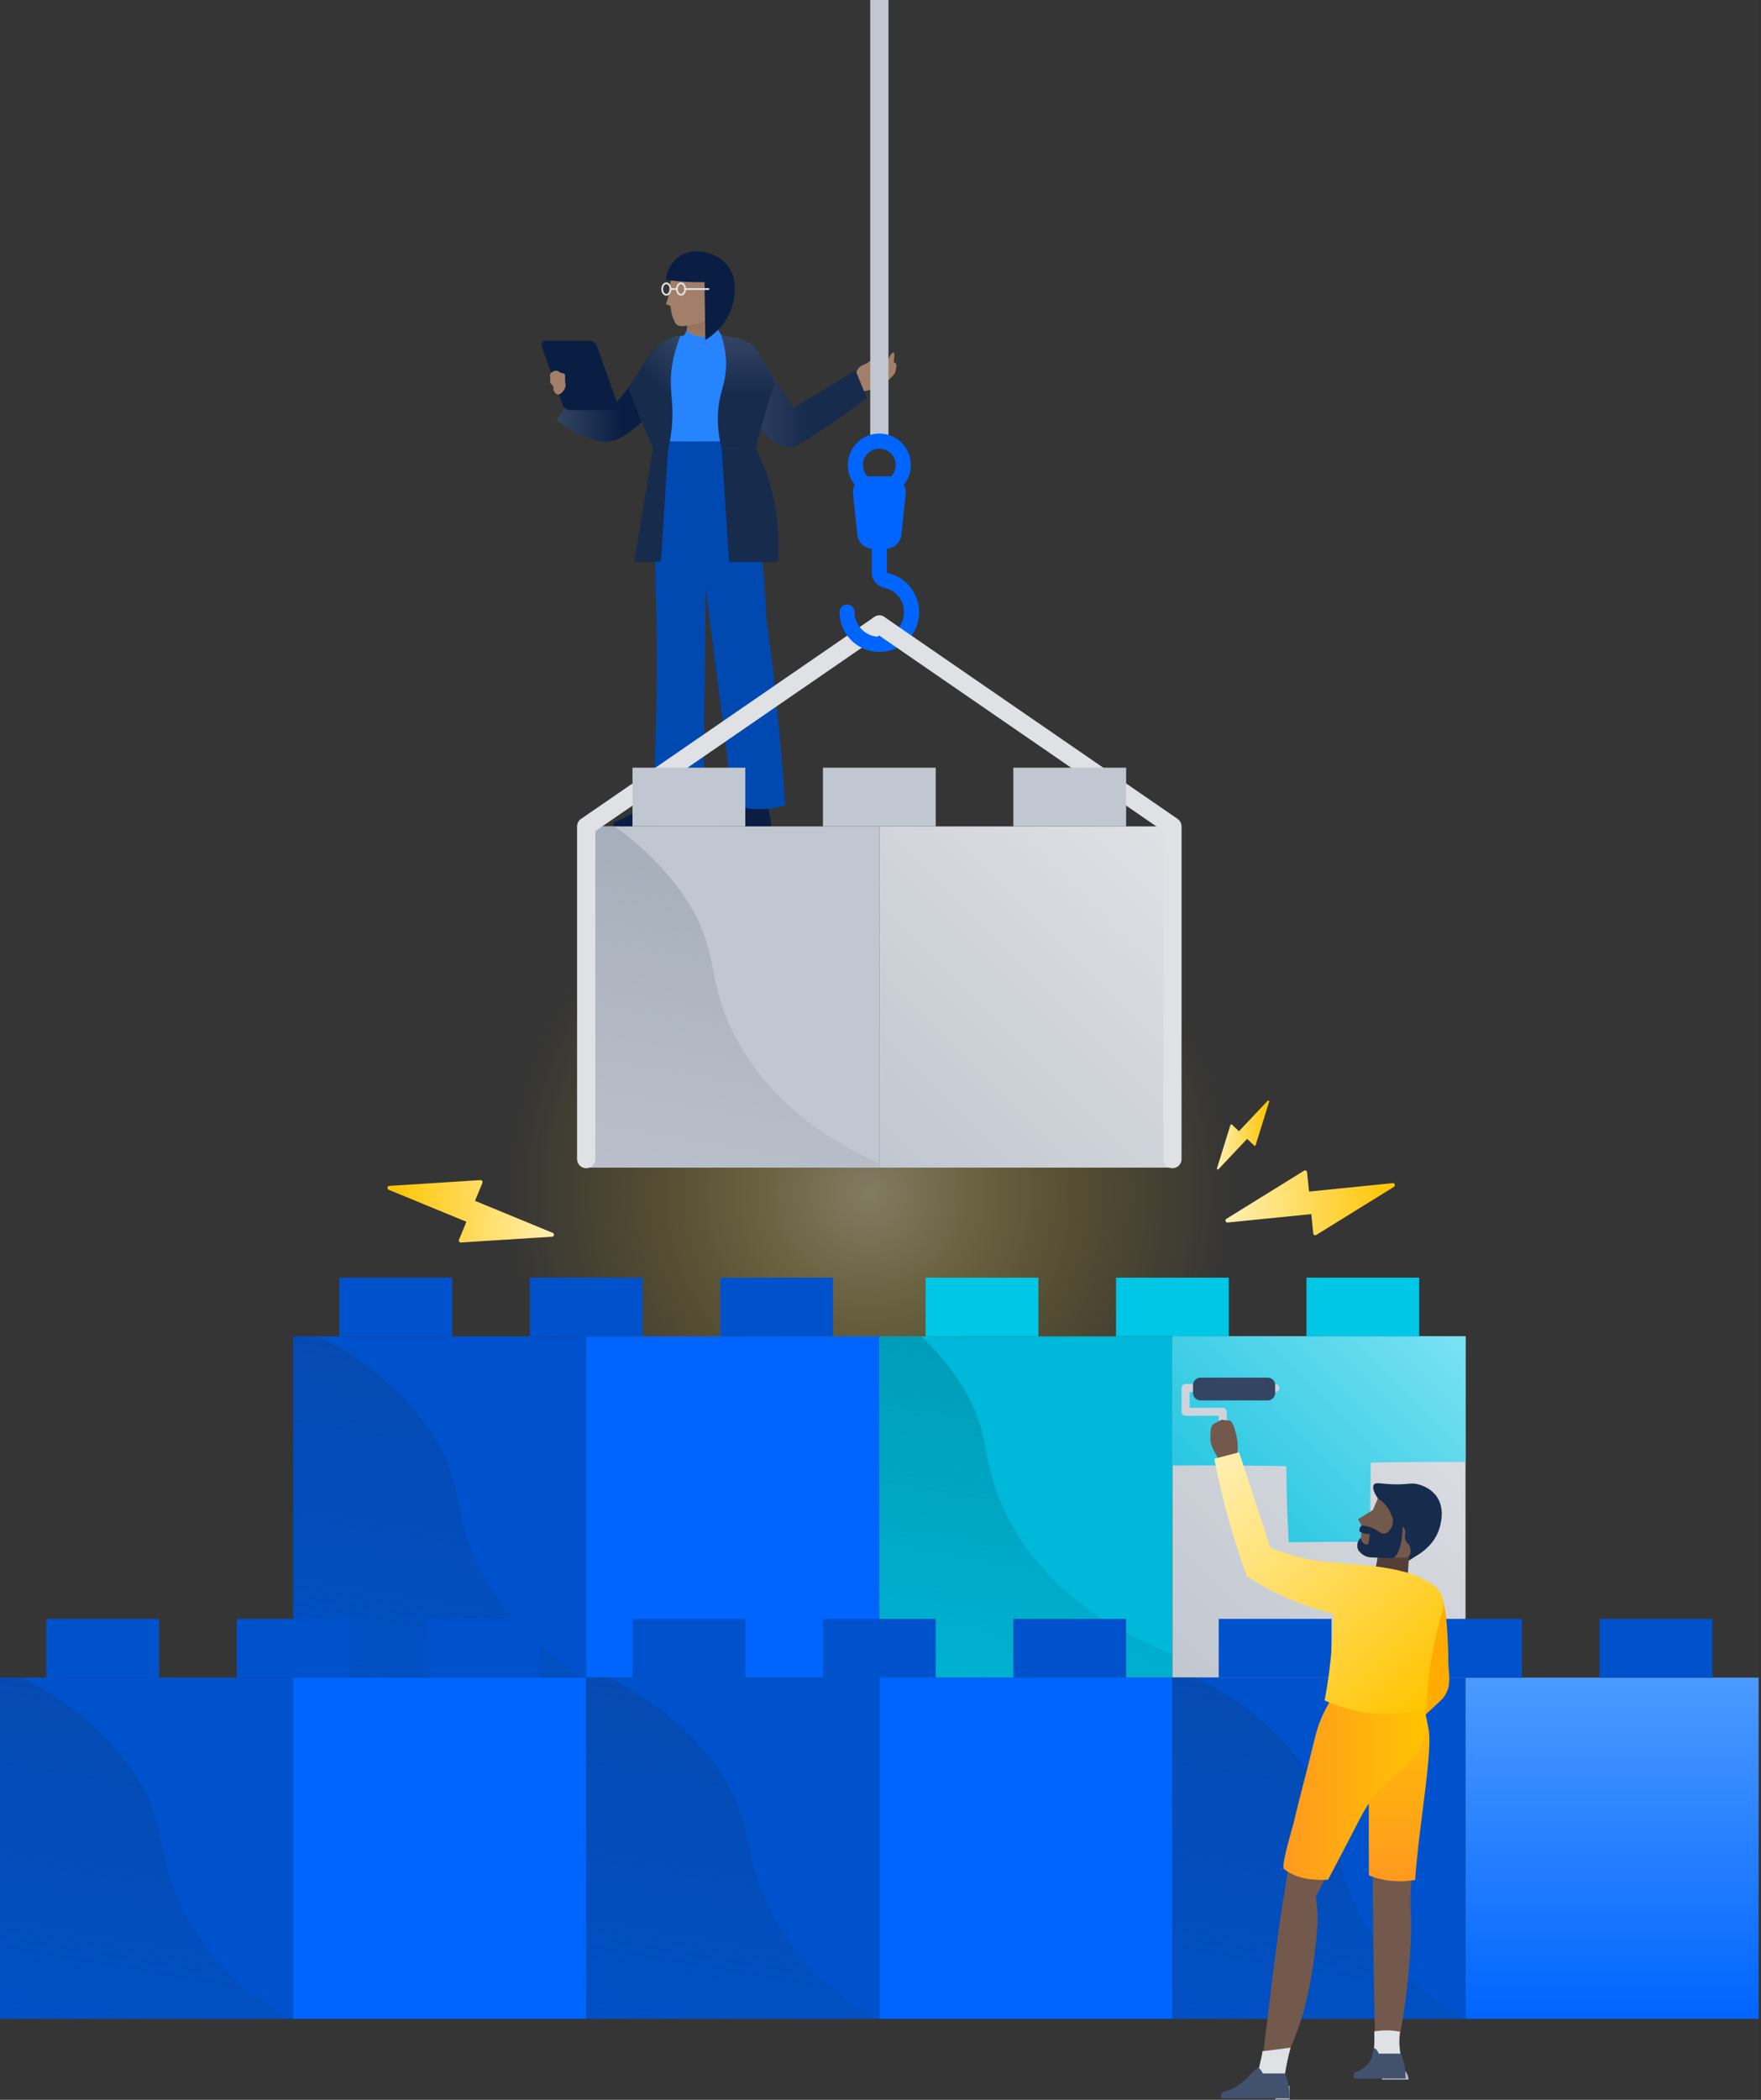 <svg width="469" height="559" viewBox="0 0 469 559" fill="none" xmlns="http://www.w3.org/2000/svg">
<rect x="0" y="0" width="469" height="559" fill="#333333" stroke="none"/>
<g clip-path="url(#clip0)">
<rect width="468.37" height="558.91" fill="white" fill-opacity="0.01"/>
<path d="M229.69 103.77C228.75 103.8 228.07 102.29 227.88 101.29C227.81 100.93 227.6 99.43 228.57 98.14C229.45 96.97 230.3 97.31 231.86 96C233.38 94.71 233.75 93.38 234.18 93.5C234.55 93.6 234.59 94.67 234.37 95.57C233.96 97.25 232.86 97.33 232.16 99.08C231.6 100.48 232.1 100.93 231.33 102.26C231.06 102.71 230.45 103.74 229.69 103.77Z" fill="#A17F68"/>
<path d="M229.52 97.75C229.52 97.75 235.17 97.03 236.19 95.94C237.21 94.84 237.34 93.76 237.95 93.88C238.56 94 237.87 96.14 238.11 96.45C238.36 96.76 238.84 96.62 238.74 97.3C238.64 97.98 238.65 98.79 238.23 99.5C237.81 100.21 235.11 102.76 233.8 103.16C232.5 103.56 229.84 104.53 228.5 104.02C227.15 103.51 228.81 98.74 228.81 98.74L229.52 97.75Z" fill="#A17F68"/>
<path d="M201.23 92.91C202.16 94.36 203.08 95.81 204.02 97.27C206.47 101.08 208.91 104.86 211.36 108.61C216.85 105.27 222.35 101.93 227.84 98.59C228.85 101.06 229.86 103.52 230.87 105.99C228.21 108.05 224.27 110.96 219.26 114.19C214.26 117.41 211.91 119.65 208.87 119.02C207.21 118.68 206.18 117.72 204.34 115.98C202.47 114.21 199.76 111.17 197.53 106.4C198.77 101.9 200 97.4 201.23 92.91Z" fill="url(#paint0_linear)"/>
<path d="M205.17 149.6H168.89L173.89 119.43H199.17L205.17 149.6Z" fill="#172B4D"/>
<path d="M192.42 89.78C192.22 90.06 190.28 92.74 186.78 92.82C183.48 92.89 181.47 90.6 181.21 90.3C181.47 90.11 181.84 89.8 182.18 89.34C182.18 89.34 182.47 88.95 182.69 88.46C183.05 87.65 183.16 85.94 182.72 83.84C185.7 83.65 188.68 83.46 191.66 83.27C191.56 84.09 191.43 85.23 191.29 86.67C191.21 87.46 191.16 88.09 191.5 88.76C191.76 89.27 192.14 89.59 192.42 89.78Z" fill="url(#paint1_linear)"/>
<path d="M186.89 223.28C187.03 222.76 187.18 222.23 187.32 221.71C189.21 220.91 191.46 219.78 193.83 218.15C195.85 216.77 197.49 215.34 198.79 214.06C200.68 214.2 202.57 214.33 204.46 214.47C204.74 215.56 205 216.8 205.19 218.16C205.38 219.5 205.46 220.73 205.49 221.84C204.33 221.85 203.17 221.86 202.01 221.87C201.69 221.65 201.37 221.43 201.05 221.21C200.82 221.47 200.58 221.74 200.35 222C197.93 222.63 194.99 223.17 191.61 223.32C189.91 223.41 188.33 223.38 186.89 223.28Z" fill="#091E42"/>
<path d="M163.06 220.4C163.27 219.88 163.47 219.36 163.68 218.84C165.21 218.26 167.03 217.43 168.94 216.22C171.61 214.54 173.59 212.69 174.96 211.18C176.77 211.45 178.58 211.73 180.39 212C180.75 212.89 181.11 214 181.35 215.28C181.68 216.99 181.71 218.49 181.65 219.66C180.51 219.77 179.38 219.89 178.24 220C177.9 219.62 177.56 219.25 177.22 218.87C176.81 219.22 176.4 219.56 175.98 219.91C174.9 220.06 173.83 220.2 172.75 220.35C171.47 220.35 170.19 220.34 168.9 220.35C166.95 220.36 165 220.38 163.06 220.4Z" fill="#091E42"/>
<path d="M181.59 89.39C179.97 89.66 177.68 90.29 175.54 91.91C173.24 93.65 172.18 95.75 171.62 96.76C170.02 99.64 167.34 103.69 162.63 108.91C159.89 106.55 157.15 104.19 154.41 101.84C152.38 105.17 150.34 108.5 148.31 111.84C150.99 114.16 153.55 115.4 155.24 116.07C157.58 117 159.77 117.86 162.48 117.46C163.44 117.32 165.19 117.03 168.9 114.05C171.02 112.34 173.8 109.9 176.79 106.6C178.38 100.87 179.99 95.13 181.59 89.39Z" fill="url(#paint2_linear)"/>
<path d="M177.08 117.53C176.81 119.25 176.42 121.85 176.03 125.03C173.96 142.08 174.53 154.95 174.72 160.55C175.09 171.18 175.16 187.29 173.96 211.84C174.73 211.87 175.53 211.89 176.33 211.89C180.35 211.89 184.05 211.49 187.37 210.86C187.56 192.72 187.75 174.58 187.94 156.44C190.39 175.74 192.84 195.05 195.29 214.35C196.9 214.85 199.18 215.37 201.96 215.41C204.98 215.45 207.45 214.91 209.13 214.4C208.45 204.07 207.52 193.4 206.31 182.42C205.62 176.18 204.86 170.06 204.04 164.07C203.89 159.81 203.64 156.32 203.45 153.94C202.86 146.76 201.95 136.16 198.57 123.41C197.86 120.73 197.2 118.57 196.79 117.27C190.29 117.4 183.59 117.39 177.08 117.53Z" fill="#0049B0"/>
<path d="M191.24 87.78C190.99 88.05 189.43 89.68 186.92 89.67C184.62 89.66 183.15 88.28 182.86 87.99C182.64 88.44 182.42 88.89 182.2 89.33C183.16 91.15 185.02 92.31 187.05 92.36C189.18 92.41 191.18 91.24 192.18 89.33C191.86 88.82 191.55 88.3 191.24 87.78Z" fill="#2684FF"/>
<path d="M178.62 90.15C180.07 89.56 181.36 89.39 182.19 89.34C182.36 89.65 183.59 91.83 186.12 92.29C188.41 92.7 190.82 91.53 192.11 89.34C192.83 89.43 194.73 90.26 196.22 90.47C196.84 90.56 197.46 90.67 198.05 90.89C198.05 90.89 200.02 91.43 201.54 93.35C203.19 95.45 202.91 99.66 200.27 103.35C198.98 107.32 196.7 109.29 195.41 113.26C195.94 114.65 196.47 116.04 197 117.43C193.29 117.48 189.55 117.52 185.78 117.53C182.86 117.54 179.96 117.54 177.08 117.53C176.39 113.04 176.23 112.44 175.24 110.86C175.24 110.86 173.76 108.36 173.07 105.5C172.97 105.08 172.91 104.61 172.9 104.03C172.84 100.84 174.38 100.55 174.69 95.87C174.78 94.46 174.72 93.33 175.54 92.2C176.35 91.08 177.59 90.57 178.62 90.15Z" fill="#2684FF"/>
<path d="M163.49 109.21H151.94C150.99 109.21 150.15 108.62 149.83 107.72L144.26 92.21C144 91.48 144.54 90.71 145.32 90.71H156.87C157.82 90.71 158.66 91.3 158.98 92.2L164.55 107.71C164.81 108.44 164.27 109.21 163.49 109.21Z" fill="#091E42"/>
<path d="M150.62 102.77C150.44 103.92 149.35 105.17 148.49 105C148 104.91 147.59 104.36 147.45 103.9C147.31 103.43 147.51 103.28 147.32 102.84C147.09 102.33 146.72 102.37 146.56 101.87C146.47 101.61 146.56 101.56 146.56 100.93C146.56 100.1 146.4 100.06 146.48 99.76C146.68 99.05 147.77 98.51 148.49 98.74C148.74 98.82 148.7 98.92 149.12 99.12C149.8 99.45 150.09 99.29 150.34 99.55C150.57 99.79 150.5 100.1 150.49 100.85C150.48 102.19 150.71 102.18 150.62 102.77Z" fill="#A17F68"/>
<path d="M201.35 119.43C201.79 120.29 202.2 121.17 202.61 122.09C206.86 131.75 207.72 141.39 207.23 149.6C202.87 149.6 198.52 149.6 194.16 149.6L192.21 119.43C195.25 119.43 198.3 119.43 201.35 119.43Z" fill="#172B4D"/>
<path d="M190.3 84.41C191.01 84.03 191.58 83.67 191.96 83.42C192.51 82.93 193.95 81.52 194.39 79.21C194.62 77.97 194.48 76.92 194.33 76.25L194.15 75.38C193.59 72.64 191.67 70.37 189.05 69.37L188.86 69.3C188.1 69.01 187.31 68.84 186.5 68.78C186.24 68.76 185.21 68.7 184.09 68.97C182.64 69.32 180 70.53 179.04 72.92C178.8 73.52 178.61 74.9 178.23 77.66C178.2 77.88 178.13 78.41 177.95 79.11C177.75 79.9 177.52 80.53 177.35 80.94C177.76 81.12 178.17 81.3 178.58 81.48C178.68 83.04 179.06 84.22 179.38 84.99C179.68 85.72 179.86 86.13 180.28 86.46C180.77 86.84 181.47 87.01 183.84 86.55C185.63 86.22 187.72 85.8 190.3 84.41Z" fill="#A17F68"/>
<path d="M177.3 74.5C178.7 74.7 180.19 74.86 181.76 74.97C183.86 75.12 185.83 75.16 187.64 75.12C187.71 80.26 187.77 85.39 187.84 90.53C189.02 89.8 194.12 86.46 195.34 80.22C195.63 78.75 196.54 74.12 193.68 70.56C192.2 68.72 190.37 67.98 189.69 67.71C188.77 67.35 184.24 65.73 180.6 68.5C177.83 70.61 177.38 73.81 177.3 74.5Z" fill="#091E42"/>
<path d="M177.46 78.48C178.068 78.48 178.56 77.795 178.56 76.95C178.56 76.105 178.068 75.42 177.46 75.42C176.852 75.42 176.36 76.105 176.36 76.95C176.36 77.795 176.852 78.48 177.46 78.48Z" stroke="#DFE1E5" stroke-width="0.477" stroke-miterlimit="10"/>
<path d="M181.37 78.48C181.978 78.48 182.47 77.795 182.47 76.95C182.47 76.105 181.978 75.42 181.37 75.42C180.762 75.42 180.27 76.105 180.27 76.95C180.27 77.795 180.762 78.48 181.37 78.48Z" stroke="#DFE1E5" stroke-width="0.477" stroke-miterlimit="10"/>
<path d="M178.56 76.95H180.27" stroke="#DFE1E5" stroke-width="0.477" stroke-miterlimit="10"/>
<path d="M182.48 76.95H188.69" stroke="#DFE1E5" stroke-width="0.477" stroke-miterlimit="10" stroke-linecap="round"/>
<path d="M171.83 96.1C170.72 98.05 169.29 100.34 167.27 103.34C169.48 108.7 171.68 114.07 173.89 119.43C174.34 119.52 174.81 119.61 175.3 119.68C176.22 119.82 177.09 119.89 177.89 119.93C178.28 118.3 178.77 115.88 178.99 112.91C179.34 108.13 178.71 105.59 178.66 102.22C178.61 99.14 179.04 94.79 181.21 89.44C180.84 89.51 180.46 89.6 180.06 89.7C179.62 89.82 179.14 89.96 178.62 90.14C177.65 90.44 176.9 90.81 176.5 91.02C176.5 91.02 176.37 91.09 176.2 91.18C174.86 91.96 172 95.87 171.83 96.1Z" fill="url(#paint3_linear)"/>
<path d="M206.35 102.22C205.07 105.37 201.47 117.42 201.35 119.43C199.51 119.43 194.05 119.43 192.21 119.43C190.78 113.8 191.07 109.48 191.65 106.49C192.27 103.32 193.29 101.24 193.37 97.39C193.44 94.01 192.74 91.22 192.11 89.34C192.85 89.42 193.62 89.54 194.42 89.65C195.43 89.79 196.5 89.96 197.02 90.14C198.84 90.85 200.13 91.67 200.41 91.85C201.54 92.63 205.64 100.06 206.35 102.22Z" fill="url(#paint4_linear)"/>
<path d="M170.34 149.6C172.23 149.57 174.13 149.54 176.02 149.5C176.64 139.64 177.89 119.93 177.89 119.93L175.3 119.68C175.3 119.68 172.03 139.4 170.34 149.6Z" fill="#172B4D"/>
<path opacity="0.38" d="M231.33 414.23C284.637 414.23 327.85 371.016 327.85 317.71C327.85 264.403 284.637 221.19 231.33 221.19C178.024 221.19 134.81 264.403 134.81 317.71C134.81 371.016 178.024 414.23 231.33 414.23Z" fill="url(#paint5_radial)"/>
<path d="M156.12 355.76H78.06V446.6H156.12V355.76Z" fill="#0052CC"/>
<path opacity="0.7" d="M128.73 419.35C119.85 403.09 124.6 395.76 114.58 380.96C107.56 370.6 96.37 361.13 84.77 355.77H78.07V446.61H156.01C146.21 440.85 135.92 432.51 128.73 419.35Z" fill="url(#paint6_linear)"/>
<path d="M234.18 355.76H156.12V446.6H234.18V355.76Z" fill="#0065FF"/>
<path d="M312.25 355.76H234.19V446.6H312.25V355.76Z" fill="#00B8D9"/>
<path opacity="0.7" d="M312.25 440.5C299.64 435 280.53 426.22 269.18 405.45C260.3 389.19 265.05 381.86 255.03 367.06C252.35 363.1 249.06 359.28 245.37 355.77H234.18V446.61H312.24V440.5H312.25Z" fill="url(#paint7_linear)"/>
<path d="M390.31 355.76H312.25V446.6H390.31V355.76Z" fill="url(#paint8_linear)"/>
<path d="M342.58 390.39C342.6 397.12 342.86 403.84 343.21 410.56C348.13 410.48 356.69 410.45 364.83 410.45C364.88 403.45 365.04 396.44 365.05 389.44C365.05 389.24 378.05 389.16 390.3 389.18V355.75H312.24V390.13C325.68 390.09 342.58 390.16 342.58 390.39Z" fill="url(#paint9_linear)"/>
<path d="M234.18 220H156.12V310.84H234.18V220Z" fill="#C1C7D0"/>
<path d="M234.19 309.71C221.96 304.05 206.24 295.06 196.37 277C187.49 260.74 192.24 253.41 182.22 238.61C177.53 231.69 170.98 225.17 163.69 220H156.12V310.84H234.18V309.71H234.19Z" fill="url(#paint10_linear)"/>
<path d="M312.25 220H234.19V310.84H312.25V220Z" fill="url(#paint11_linear)"/>
<path d="M120.43 340.13H90.39V355.76H120.43V340.13Z" fill="#0052CC"/>
<path d="M171.15 340.13H141.11V355.76H171.15V340.13Z" fill="#0052CC"/>
<path d="M221.86 340.13H191.82V355.76H221.86V340.13Z" fill="#0052CC"/>
<path d="M78.06 446.6H0V537.44H78.06V446.6Z" fill="#0052CC"/>
<path opacity="0.7" d="M49.71 510.19C40.83 493.93 45.58 486.6 35.56 471.8C28.54 461.44 17.35 451.97 5.75 446.61H0V537.45H76.99C67.2 531.69 56.9 523.35 49.71 510.19Z" fill="url(#paint12_linear)"/>
<path d="M156.12 446.6H78.06V537.44H156.12V446.6Z" fill="#0065FF"/>
<path d="M42.37 430.97H12.33V446.6H42.37V430.97Z" fill="#0052CC"/>
<path d="M93.08 430.97H63.04V446.6H93.08V430.97Z" fill="#0052CC"/>
<path d="M143.8 430.97H113.76V446.6H143.8V430.97Z" fill="#0052CC"/>
<path d="M276.56 340.13H246.52V355.76H276.56V340.13Z" fill="#00C7E5"/>
<path d="M327.27 340.13H297.23V355.76H327.27V340.13Z" fill="#00C7E5"/>
<path d="M377.98 340.13H347.94V355.76H377.98V340.13Z" fill="#00C7E5"/>
<path d="M234.18 446.6H156.12V537.44H234.18V446.6Z" fill="#0052CC"/>
<path opacity="0.7" d="M205.99 510.19C197.11 493.93 201.86 486.6 191.84 471.8C184.82 461.44 173.63 451.97 162.03 446.61H156.13V537.45H233.27C223.48 531.69 213.18 523.35 205.99 510.19Z" fill="url(#paint13_linear)"/>
<path d="M312.25 446.6H234.19V537.44H312.25V446.6Z" fill="#0065FF"/>
<path d="M390.31 446.6H312.25V537.44H390.31V446.6Z" fill="#0052CC"/>
<path opacity="0.7" d="M362.51 510.19C353.63 493.93 358.38 486.6 348.36 471.8C341.34 461.44 330.15 451.97 318.55 446.61H312.26V537.45H389.8C380 531.69 369.7 523.35 362.51 510.19Z" fill="url(#paint14_linear)"/>
<path d="M468.37 446.6H390.31V537.44H468.37V446.6Z" fill="url(#paint15_linear)"/>
<path d="M198.49 430.97H168.45V446.6H198.49V430.97Z" fill="#0052CC"/>
<path d="M249.21 430.97H219.17V446.6H249.21V430.97Z" fill="#0052CC"/>
<path d="M299.92 430.97H269.88V446.6H299.92V430.97Z" fill="#0052CC"/>
<path d="M354.62 430.97H324.58V446.6H354.62V430.97Z" fill="#0052CC"/>
<path d="M405.33 430.97H375.29V446.6H405.33V430.97Z" fill="#0052CC"/>
<path d="M456.05 430.97H426.01V446.6H456.05V430.97Z" fill="#0052CC"/>
<path d="M249.21 204.37H219.17V220H249.21V204.37Z" fill="#C1C7D0"/>
<path d="M350.56 328.76L371.23 315.96C371.71 315.66 371.46 314.92 370.9 314.97L348.63 317.21L348.11 312.06C348.07 311.67 347.63 311.45 347.3 311.66L326.63 324.46C326.15 324.76 326.4 325.5 326.96 325.45L349.23 323.21L349.75 328.36C349.79 328.75 350.22 328.96 350.56 328.76Z" fill="url(#paint16_linear)"/>
<path d="M334.41 304.86L338.01 293.28C338.08 293.04 337.79 292.87 337.61 293.05L329.97 301.15L328.09 299.37C327.96 299.25 327.76 299.31 327.7 299.47L324.1 311.05C324.03 311.29 324.32 311.46 324.5 311.28L332.14 303.18L334.02 304.96C334.15 305.08 334.36 305.03 334.41 304.86Z" fill="url(#paint17_linear)"/>
<path d="M127.95 314.16L103.69 315.7C103.12 315.74 103 316.51 103.52 316.73L124.21 325.25L122.24 330.03C122.09 330.4 122.37 330.79 122.77 330.77L147.03 329.23C147.6 329.19 147.72 328.42 147.2 328.2L126.51 319.68L128.48 314.9C128.62 314.53 128.34 314.14 127.95 314.16Z" fill="url(#paint18_linear)"/>
<path d="M234.19 117.42V0" stroke="url(#paint19_linear)" stroke-width="4.854" stroke-miterlimit="10"/>
<path d="M234.19 166.27L156.12 220V308.56" stroke="#DFE1E5" stroke-width="4.854" stroke-miterlimit="10" stroke-linecap="round" stroke-linejoin="round"/>
<path d="M225.59 162.93C225.59 168.24 230.41 172.43 235.91 171.36C239.26 170.71 241.96 168.01 242.61 164.66C243.56 159.79 240.39 155.46 235.97 154.53C234.93 154.31 234.18 153.4 234.18 152.34V145.15" stroke="#0065FF" stroke-width="4.021" stroke-miterlimit="10" stroke-linecap="round" stroke-linejoin="round"/>
<path d="M234.19 130.18C237.714 130.18 240.57 127.324 240.57 123.8C240.57 120.276 237.714 117.42 234.19 117.42C230.666 117.42 227.81 120.276 227.81 123.8C227.81 127.324 230.666 130.18 234.19 130.18Z" stroke="#0065FF" stroke-width="4.021" stroke-miterlimit="10" stroke-linecap="round" stroke-linejoin="round"/>
<path d="M235.88 146.1H232.5C230.35 146.1 228.54 144.47 228.32 142.33L227.19 131.45C226.93 128.97 228.88 126.81 231.37 126.81H237.02C239.51 126.81 241.46 128.97 241.2 131.45L240.07 142.33C239.83 144.47 238.03 146.1 235.88 146.1Z" fill="#0065FF"/>
<path d="M198.49 204.37H168.45V220H198.49V204.37Z" fill="#C1C7D0"/>
<path d="M312.25 308.56V220L234.19 166.27" stroke="#DFE1E5" stroke-width="4.854" stroke-miterlimit="10" stroke-linecap="round" stroke-linejoin="round"/>
<path d="M299.92 204.37H269.88V220H299.92V204.37Z" fill="#C1C7D0"/>
<path d="M325.66 384.85V375.83H315.75V369.51H339.7" stroke="#CFD4DB" stroke-width="2.131" stroke-miterlimit="10" stroke-linecap="round" stroke-linejoin="round"/>
<path d="M337.64 372.81H319.7C318.61 372.81 317.73 371.93 317.73 370.84V368.72C317.73 367.63 318.61 366.75 319.7 366.75H337.64C338.73 366.75 339.61 367.63 339.61 368.72V370.84C339.61 371.93 338.73 372.81 337.64 372.81Z" fill="#344563"/>
<path d="M325.26 389.78C326.21 390.03 327.39 389.81 328.25 389.17C331.29 386.91 328.54 378.11 327.59 378.22C327.44 378.24 325.49 377.95 325.33 377.97C325.16 377.99 323.21 379.07 323.08 379.19C322.34 379.87 322.41 381.27 322.35 382.51C322.3 383.68 322.56 384.83 323.12 385.86L325.26 389.78Z" fill="#72594B"/>
<path d="M383.89 424.57C384.02 424.98 384.2 425.61 384.39 426.38C384.95 428.61 385.3 430.9 385.6 437.25C385.85 442.59 385.6 440.98 385.79 443.68C385.99 446.56 386.28 448.5 385.22 450.64C384.82 451.44 384.35 452.03 384.02 452.4L365.54 469.66C363.95 468.59 362.36 467.53 360.77 466.46C366.73 459.95 372.68 453.45 378.64 446.95L375.65 424.51L379.95 423.37L383.89 424.57Z" fill="#FFAB00"/>
<path d="M377.94 454C377.78 453.33 377.57 452.57 377.27 451.77C376.92 450.82 376.52 450 376.14 449.31C375.68 449.45 374.93 449.67 373.99 449.85C373.18 450.01 372.56 450.07 372.23 450.12C370.33 450.39 366.71 450.83 356.94 451.57C356.47 452.15 355.81 453.03 355.1 454.15C352.55 458.18 351.62 461.87 351.23 463.46C344.61 490.7 344.13 491.62 344.13 491.62C343.21 496.86 342.32 502.16 341.46 507.55C339.77 518.19 337.47 538.35 336.21 548.54C336.46 549.27 336.9 549.89 337.45 550.37C337.45 550.37 338.32 551.11 339.4 551.26C341.91 551.61 346.29 538.4 346.29 538.4C349.9 527.52 350.89 513.17 350.91 511.67C350.95 508.84 350.69 506.49 350.44 504.86C353.3 499.44 356.16 493.98 359.01 488.5C361.23 484.23 363.43 479.98 365.62 475.73C365.56 485.94 365.57 496.26 365.65 506.69C365.75 519.42 365.95 531.97 366.25 544.36C366.5 544.57 366.9 544.85 367.46 545C367.69 545.06 368.37 545.21 369.65 544.77C371.88 544 372.62 542.98 372.62 542.98C373.63 537.7 374.93 529.63 375.57 519.69C376.28 508.63 375.25 509.42 375.87 500.48C376.81 486.9 380.41 467.58 379.46 461.3C379.32 460.26 378.46 456.28 377.94 454Z" fill="#72594B"/>
<path d="M366.96 398.91C366.23 397.79 365.29 396.09 365.9 395.24C366.43 394.5 367.72 395.02 370.84 395.13C375.33 395.3 375.82 394.53 378.1 395.26C378.79 395.48 381.08 396.21 382.62 398.39C384.78 401.46 383.79 405.3 383.47 406.47C382.24 411.02 378.61 413.33 377.62 413.92C376.81 414.44 375.99 414.96 375.18 415.48C372.88 411.52 370.58 407.56 368.28 403.59L366.96 398.91Z" fill="#172B4D"/>
<path d="M374.87 419.65C371.76 419.65 368.65 419.65 365.55 419.65C366.06 418.46 366.67 416.66 366.88 414.41C367.08 412.22 366.83 410.39 366.56 409.14C368.46 409.05 370.35 408.96 372.25 408.87C372.32 409.2 372.43 409.69 372.59 410.27C372.84 411.17 372.97 411.62 373.21 411.85C373.86 412.46 375.09 412.1 375.46 411.98C375.26 414.54 375.06 417.1 374.87 419.65Z" fill="#543E36"/>
<path d="M376.9 500.47C376.91 500.29 376.92 500.13 376.93 499.94C377.3 494.53 378.1 488.23 378.87 482.13C380.02 473.03 381.11 464.44 380.51 460.53C380.35 459.44 379.46 455.38 378.95 453.17C378.77 452.37 378.53 451.58 378.24 450.81C377.91 449.92 377.51 449.04 377.05 448.21L376.64 447.46L375.82 447.72C375.15 447.93 374.47 448.1 373.78 448.24C373.2 448.35 372.71 448.41 372.38 448.46L372.07 448.5C370.28 448.76 366.76 449.19 356.85 449.94L356.4 449.97L356.12 450.33C355.44 451.18 354.8 452.08 354.22 453C351.52 457.27 350.58 461.16 350.22 462.62C344.32 486.92 343.31 490.19 343.18 490.6L343.13 490.69L343.1 490.85C342.71 493.05 342.33 495.28 341.95 497.52C344.92 499.95 349.32 500.65 353.67 500.37C355.76 496.39 357.86 492.41 359.94 488.39C361.48 485.42 363.02 482.46 364.55 479.5C364.52 486.07 364.54 492.67 364.57 499.24C368.51 500.86 372.84 501.18 376.9 500.47Z" fill="url(#paint20_linear)"/>
<path d="M376.43 467.67C377.89 465.83 379.02 463.76 379.48 461.28C380.09 457.97 379.39 455 378.96 453.17C378.67 451.96 378.28 450.88 378.25 450.81C377.92 449.92 377.52 449.04 377.06 448.21L376.65 447.46L375.83 447.72C375.16 447.93 374.48 448.1 373.79 448.24C373.21 448.35 372.72 448.41 372.39 448.46L372.08 448.5C370.29 448.76 366.77 449.19 356.86 449.94L356.41 449.97L356.13 450.33C355.45 451.18 354.81 452.08 354.23 453C350.82 458.4 349.63 465.52 347.97 471.67C346.73 476.27 345.56 480.9 344.47 485.54C344.2 486.7 341.08 496.79 341.97 497.52C344.94 499.95 349.34 500.65 353.69 500.37C355.78 496.39 357.88 492.41 359.96 488.39C362.49 483.52 364.64 478.93 368.69 475.14C371.28 472.71 374.23 470.44 376.43 467.67Z" fill="url(#paint21_linear)"/>
<path d="M366.96 398.91C366.52 399.93 366.08 400.96 365.64 401.98C364.32 402.8 363 403.61 361.68 404.43C362 405 362.33 405.56 362.65 406.13C362.54 408.16 362.42 410.2 362.31 412.23C363.14 412.83 364.45 413.66 366.2 414.28C366.74 414.47 366.97 414.46 371.75 414.63C373.8 414.7 374.83 414.73 375.29 414.17C375.83 413.52 375.76 412.39 375.45 411.64C375.14 410.88 374.75 410.94 374.4 410.2C373.84 409.04 374.53 408.37 374.18 407.28C373.83 406.2 373.01 406.42 371.73 405.08C370.28 403.57 370.58 402.57 369.14 400.78C368.37 399.83 367.53 399.25 366.96 398.91Z" fill="#72594B"/>
<path d="M332.07 419.64C335.37 421.77 339.47 424.05 344.35 426.06C348.23 427.66 351.85 428.78 355.05 429.58C355.03 432.3 354.92 435.16 354.7 438.16C354.31 443.43 353.62 448.29 352.78 452.68C355.53 453.94 359.54 455.4 364.57 455.99C371.22 456.78 376.68 455.69 379.99 454.76C380.14 448.78 380.87 441.7 382.81 433.95C383.23 432.26 383.69 430.64 384.16 429.09C384.99 426.4 383.99 423.45 381.64 421.9C381.62 421.89 381.61 421.88 381.59 421.87C381.59 421.87 381.2 421.61 380.6 421.25C380.6 421.25 379.5 420.59 378.36 420.02C373.57 417.63 364.82 416.82 364.82 416.82C352.87 415.71 353.28 415.92 350.97 415.55C345.5 414.67 341.17 413.16 338.36 412.02C335.58 403.55 332.8 395.08 330.01 386.62C325.86 387.7 327.54 387.26 323.39 388.34C324.45 393.78 325.81 399.6 327.56 405.71C328.99 410.67 330.51 415.31 332.07 419.64Z" fill="url(#paint22_linear)"/>
<path d="M373.05 547.23C370.65 547.23 368.24 547.23 365.84 547.23C365.94 545.99 366.01 544.68 366.03 543.3C366.04 542.44 366.03 541.6 366.01 540.79C367 540.62 368.22 540.49 369.6 540.52C370.84 540.54 371.94 540.68 372.85 540.86C372.71 541.92 372.63 543.18 372.72 544.61C372.78 545.57 372.9 546.45 373.05 547.23Z" fill="#DFE1E5"/>
<path d="M342.15 552.52C339.75 552.52 337.34 552.52 334.94 552.52C335 551.24 336.17 547.34 336.22 546.06C337.53 545.91 338.85 545.75 340.19 545.58C341.38 545.43 342.56 545.27 343.72 545.11C343.4 546.28 343.1 547.52 342.83 548.83C342.56 550.1 342.34 551.34 342.15 552.52Z" fill="#DFE1E5"/>
<path d="M371.73 550.02C369.73 550.02 368.1 551.63 368.06 553.62C369.31 553.62 370.57 553.62 371.82 553.62V550.03C371.79 550.03 371.76 550.02 371.73 550.02Z" fill="#B3BAC5"/>
<path d="M371.46 550.02C373.46 550.02 375.09 551.63 375.13 553.62C373.88 553.62 372.62 553.62 371.37 553.62V550.03C371.4 550.03 371.43 550.02 371.46 550.02Z" fill="#B3BAC5"/>
<path d="M367.33 546.71C367.33 546.72 367.32 546.74 367.31 546.74C367.18 546.8 366.8 545.61 366.26 545.38C365.23 544.92 366.17 547.98 363.89 549.96C362.86 550.85 361.85 551.34 361.05 551.61C360.75 551.71 360.54 552.07 360.54 552.48V553.33H374.33C374.36 552.24 374.3 550.84 373.93 549.25C373.7 548.27 373.4 547.41 373.1 546.7H367.33V546.71Z" fill="#42526E"/>
<path d="M343.34 555.31C341.34 555.31 339.71 556.92 339.67 558.91C340.92 558.91 342.18 558.91 343.43 558.91V555.32C343.41 555.32 343.38 555.31 343.34 555.31Z" fill="#B3BAC5"/>
<path d="M336.43 551.99C336.43 552 336.42 552.02 336.41 552.02C336.28 552.08 335.9 550.89 335.36 550.66C334.33 550.2 332.64 553.26 329.64 555.24C328.28 556.13 326.94 556.62 325.88 556.89C325.48 556.99 325.2 557.35 325.2 557.76V558.61H343.43C343.46 557.52 343.4 556.12 343.03 554.53C342.8 553.55 342.5 552.69 342.2 551.98H336.43V551.99Z" fill="#42526E"/>
<path d="M362.64 406.12C362.53 406.2 362.27 406.42 362.13 406.8C361.97 407.23 362.06 407.61 362.09 407.73C362.47 407.92 362.99 408.14 363.63 408.27C364.08 408.36 364.48 408.39 364.82 408.39C364.79 408.7 364.74 409.12 364.67 409.63C364.49 410.96 364.38 411.09 364.27 411.15C363.85 411.39 362.97 410.89 362.62 410.19C362.46 409.87 362.44 409.57 362.45 409.37C362.25 409.54 361.74 410.02 361.55 410.82C361.3 411.87 361.75 412.73 361.91 412.91C362.51 413.6 363.41 414.37 364.63 414.55C364.8 414.58 364.93 414.58 365.01 414.59C370.2 414.85 370.55 414.85 370.87 414.75C373.8 413.87 373.6 404.9 373.59 404.51C372.51 403.86 371.42 403.2 370.34 402.55C370.46 402.75 371.46 404.39 370.74 406.21C370.63 406.48 370.03 408 368.82 408.24C367.56 408.48 366.9 407.1 364.45 406.42C363.69 406.21 363.05 406.15 362.64 406.12Z" fill="#172B4D"/>
</g>
<defs>
<linearGradient id="paint0_linear" x1="197.534" y1="106.014" x2="230.872" y2="106.014" gradientUnits="userSpaceOnUse">
<stop stop-color="#344563"/>
<stop offset="0.52" stop-color="#172B4D"/>
</linearGradient>
<linearGradient id="paint1_linear" x1="186.819" y1="92.826" x2="186.819" y2="83.275" gradientUnits="userSpaceOnUse">
<stop stop-color="#A17F68"/>
<stop offset="1" stop-color="#916D5A"/>
</linearGradient>
<linearGradient id="paint2_linear" x1="148.302" y1="103.481" x2="181.589" y2="103.481" gradientUnits="userSpaceOnUse">
<stop stop-color="#344563"/>
<stop offset="0.52" stop-color="#091E42"/>
</linearGradient>
<linearGradient id="paint3_linear" x1="168.495" y1="114.03" x2="187.149" y2="95.376" gradientUnits="userSpaceOnUse">
<stop offset="0.48" stop-color="#172B4D"/>
<stop offset="1" stop-color="#344563"/>
</linearGradient>
<linearGradient id="paint4_linear" x1="198.761" y1="119.427" x2="198.761" y2="89.341" gradientUnits="userSpaceOnUse">
<stop offset="0.48" stop-color="#172B4D"/>
<stop offset="1" stop-color="#344563"/>
</linearGradient>
<radialGradient id="paint5_radial" cx="0" cy="0" r="1" gradientUnits="userSpaceOnUse" gradientTransform="translate(231.328 317.705) scale(96.518)">
<stop stop-color="#FFF0B2"/>
<stop offset="0.158" stop-color="#FFE587" stop-opacity="0.842"/>
<stop offset="0.359" stop-color="#FFDA57" stop-opacity="0.641"/>
<stop offset="0.55" stop-color="#FFD031" stop-opacity="0.45"/>
<stop offset="0.726" stop-color="#FFC916" stop-opacity="0.274"/>
<stop offset="0.881" stop-color="#FFC506" stop-opacity="0.119"/>
<stop offset="1" stop-color="#FFC400" stop-opacity="0"/>
</radialGradient>
<linearGradient id="paint6_linear" x1="123.676" y1="360.561" x2="103.604" y2="478.273" gradientUnits="userSpaceOnUse">
<stop stop-color="#0747A6"/>
<stop offset="1" stop-color="#0747A6" stop-opacity="0.1"/>
</linearGradient>
<linearGradient id="paint7_linear" x1="281.73" y1="349.654" x2="261.657" y2="467.366" gradientUnits="userSpaceOnUse">
<stop stop-color="#008DA6"/>
<stop offset="1" stop-color="#008DA6" stop-opacity="0.1"/>
</linearGradient>
<linearGradient id="paint8_linear" x1="309.054" y1="443.404" x2="393.505" y2="358.953" gradientUnits="userSpaceOnUse">
<stop stop-color="#C1C7D0"/>
<stop offset="1" stop-color="#DFE1E5"/>
</linearGradient>
<linearGradient id="paint9_linear" x1="294.7" y1="429.05" x2="379.152" y2="344.599" gradientUnits="userSpaceOnUse">
<stop stop-color="#00B8D9"/>
<stop offset="1" stop-color="#79E2F2"/>
</linearGradient>
<linearGradient id="paint10_linear" x1="202.587" y1="220.133" x2="182.514" y2="337.845" gradientUnits="userSpaceOnUse">
<stop stop-color="#A5ADBA"/>
<stop offset="1" stop-color="#A5ADBA" stop-opacity="0.1"/>
</linearGradient>
<linearGradient id="paint11_linear" x1="230.992" y1="307.644" x2="315.443" y2="223.193" gradientUnits="userSpaceOnUse">
<stop stop-color="#C1C7D0"/>
<stop offset="1" stop-color="#DFE1E5"/>
</linearGradient>
<linearGradient id="paint12_linear" x1="45.13" y1="451.48" x2="25.057" y2="569.193" gradientUnits="userSpaceOnUse">
<stop stop-color="#0747A6"/>
<stop offset="1" stop-color="#0747A6" stop-opacity="0.1"/>
</linearGradient>
<linearGradient id="paint13_linear" x1="201.324" y1="451.471" x2="181.251" y2="569.183" gradientUnits="userSpaceOnUse">
<stop stop-color="#0747A6"/>
<stop offset="1" stop-color="#0747A6" stop-opacity="0.1"/>
</linearGradient>
<linearGradient id="paint14_linear" x1="357.645" y1="451.441" x2="337.573" y2="569.153" gradientUnits="userSpaceOnUse">
<stop stop-color="#0747A6"/>
<stop offset="1" stop-color="#0747A6" stop-opacity="0.1"/>
</linearGradient>
<linearGradient id="paint15_linear" x1="429.342" y1="537.439" x2="429.342" y2="446.598" gradientUnits="userSpaceOnUse">
<stop stop-color="#0065FF"/>
<stop offset="1" stop-color="#4C9AFF"/>
</linearGradient>
<linearGradient id="paint16_linear" x1="326.373" y1="320.211" x2="371.481" y2="320.211" gradientUnits="userSpaceOnUse">
<stop stop-color="#FFF0B2"/>
<stop offset="1" stop-color="#FFC400"/>
</linearGradient>
<linearGradient id="paint17_linear" x1="324.096" y1="302.168" x2="338.021" y2="302.168" gradientUnits="userSpaceOnUse">
<stop stop-color="#FFF0B2"/>
<stop offset="1" stop-color="#FFC400"/>
</linearGradient>
<linearGradient id="paint18_linear" x1="103.185" y1="322.468" x2="147.527" y2="322.468" gradientUnits="userSpaceOnUse">
<stop stop-color="#FFC400"/>
<stop offset="1" stop-color="#FFF0B2"/>
</linearGradient>
<linearGradient id="paint19_linear" x1="-nan" y1="-nan" x2="-nan" y2="-nan" gradientUnits="userSpaceOnUse">
<stop offset="0.536" stop-color="#C1C7D0"/>
<stop offset="1" stop-color="#C1C7D0" stop-opacity="0"/>
</linearGradient>
<linearGradient id="paint20_linear" x1="361.322" y1="500.829" x2="361.322" y2="447.46" gradientUnits="userSpaceOnUse">
<stop stop-color="#FF991F"/>
<stop offset="1" stop-color="#FFC400"/>
</linearGradient>
<linearGradient id="paint21_linear" x1="341.802" y1="473.937" x2="379.718" y2="473.937" gradientUnits="userSpaceOnUse">
<stop stop-color="#FF991F"/>
<stop offset="1" stop-color="#FFC400"/>
</linearGradient>
<linearGradient id="paint22_linear" x1="320.875" y1="390.863" x2="382.382" y2="452.37" gradientUnits="userSpaceOnUse">
<stop stop-color="#FFF0B2"/>
<stop offset="1" stop-color="#FFC400"/>
</linearGradient>
<clipPath id="clip0">
<rect width="468.37" height="558.91" fill="white"/>
</clipPath>
</defs>
</svg>
